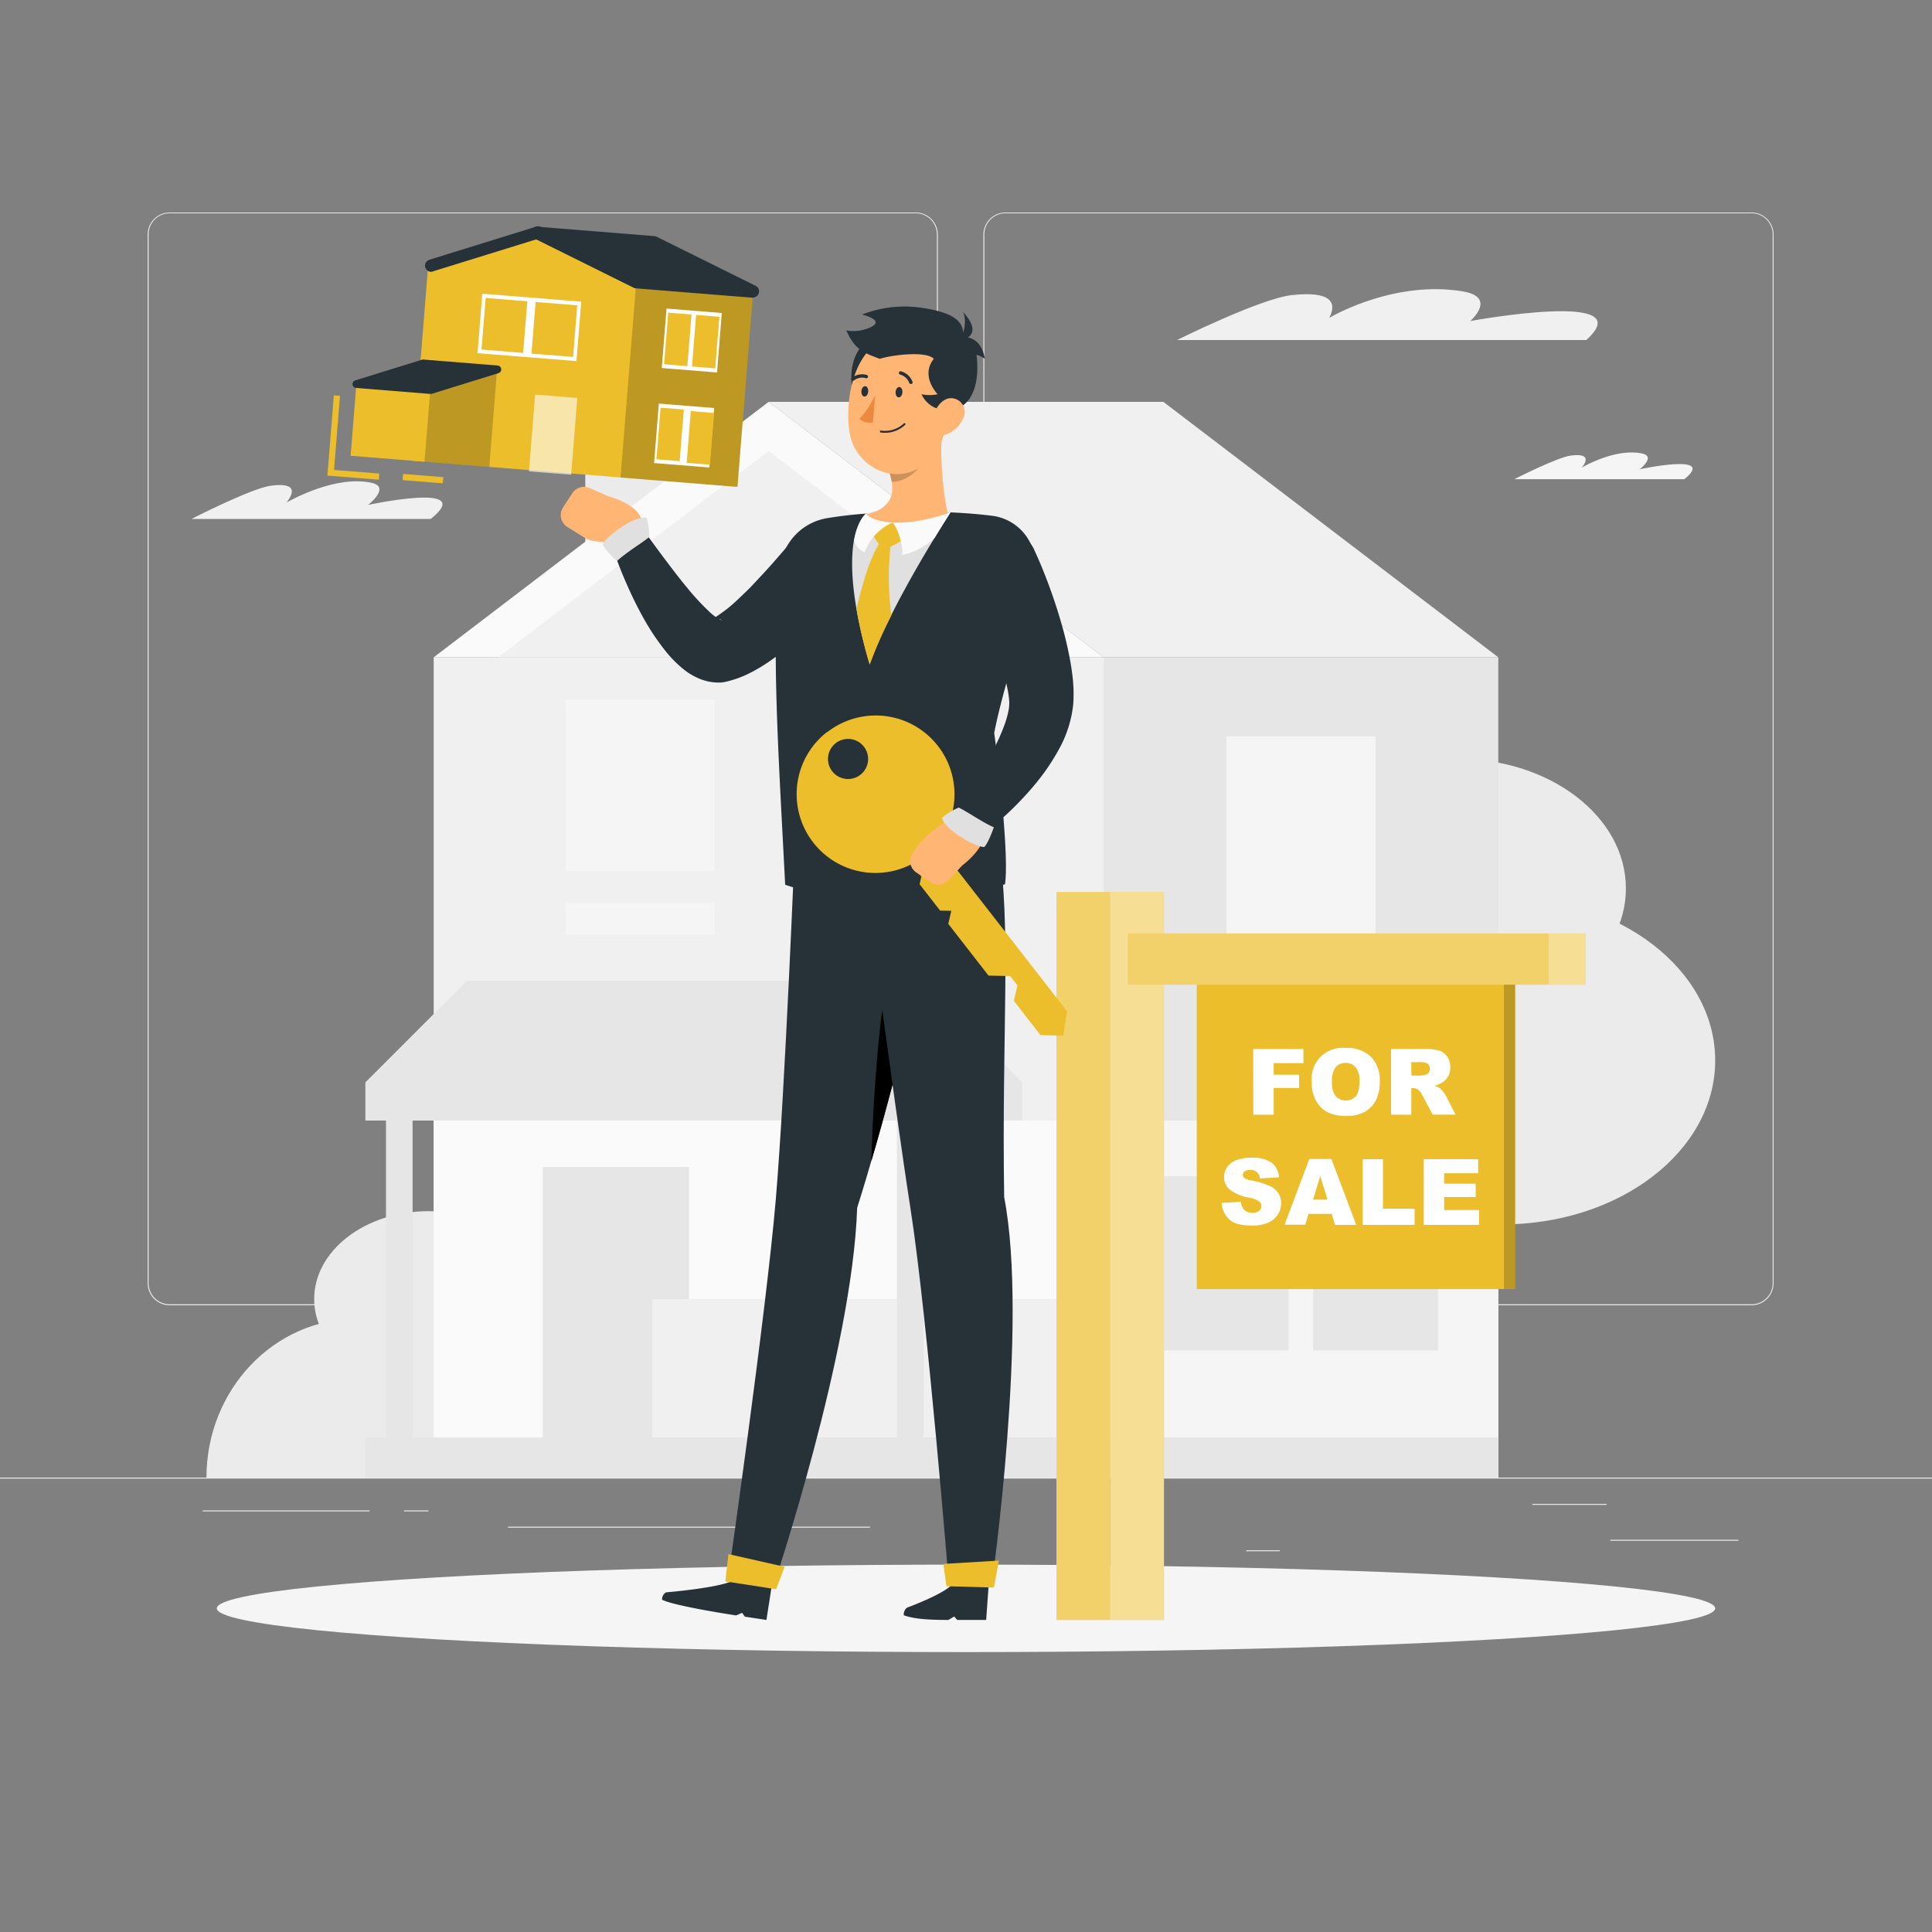 <svg xmlns="http://www.w3.org/2000/svg" viewBox="0 0 500 500"><rect x="0" y="0" width="500" height="500" fill="#808080" stroke="none"/><g id="freepik--background-complete--inject-3"><rect y="382.4" width="500" height="0.25" style="fill:#ebebeb"></rect><rect x="416.78" y="398.49" width="33.12" height="0.25" style="fill:#ebebeb"></rect><rect x="322.53" y="401.21" width="8.69" height="0.25" style="fill:#ebebeb"></rect><rect x="396.59" y="389.21" width="19.19" height="0.25" style="fill:#ebebeb"></rect><rect x="52.46" y="390.89" width="43.19" height="0.25" style="fill:#ebebeb"></rect><rect x="104.56" y="390.89" width="6.33" height="0.25" style="fill:#ebebeb"></rect><rect x="131.47" y="395.11" width="93.68" height="0.25" style="fill:#ebebeb"></rect><path d="M237,337.8H43.91a5.71,5.71,0,0,1-5.7-5.71V60.66A5.71,5.71,0,0,1,43.91,55H237a5.71,5.71,0,0,1,5.71,5.71V332.09A5.71,5.71,0,0,1,237,337.8ZM43.91,55.2a5.46,5.46,0,0,0-5.45,5.46V332.09a5.46,5.46,0,0,0,5.45,5.46H237a5.47,5.47,0,0,0,5.46-5.46V60.66A5.47,5.47,0,0,0,237,55.2Z" style="fill:#ebebeb"></path><path d="M453.31,337.8H260.21a5.72,5.72,0,0,1-5.71-5.71V60.66A5.72,5.72,0,0,1,260.21,55h193.1A5.71,5.71,0,0,1,459,60.66V332.09A5.71,5.71,0,0,1,453.31,337.8ZM260.21,55.2a5.47,5.47,0,0,0-5.46,5.46V332.09a5.47,5.47,0,0,0,5.46,5.46h193.1a5.47,5.47,0,0,0,5.46-5.46V60.66a5.47,5.47,0,0,0-5.46-5.46Z" style="fill:#ebebeb"></path><ellipse cx="388.7" cy="274.44" rx="55.19" ry="42.44" style="fill:#ebebeb"></ellipse><ellipse cx="377.15" cy="229.93" rx="43.63" ry="33.56" style="fill:#ebebeb"></ellipse><path d="M380.49,83.09s7.21-6.23-2.15-7.72c-17-2.71-32.37,5.76-34.32,6.89,2-3.93.58-7-9.67-5.89C326.28,77.22,304.61,88,304.61,88H410.53C425.16,74.85,380.49,83.09,380.49,83.09Z" style="fill:#f0f0f0"></path><path d="M95.27,130.67s5.94-4.62.88-5.72c-9.17-2-20.51,4.27-22,5.1,2.27-2.91,2.25-5.15-4-4.36-5,.63-20.6,8.61-20.6,8.61h61.92C123.66,124.56,95.27,130.67,95.27,130.67Z" style="fill:#f0f0f0"></path><path d="M424.37,121.44s4.22-3.28.63-4.07c-6.52-1.42-14.58,3-15.61,3.63,1.62-2.07,1.6-3.66-2.86-3.1-3.52.45-14.64,6.12-14.64,6.12h44C444.54,117.1,424.37,121.44,424.37,121.44Z" style="fill:#f5f5f5"></path><ellipse cx="110.89" cy="336.2" rx="29.58" ry="22.75" style="fill:#ebebeb"></ellipse><path d="M92.43,341.29c-21.56,0-39,18.4-39,41.11h78.07C131.47,359.69,114,341.29,92.43,341.29Z" style="fill:#ebebeb"></path><rect x="112.24" y="170.11" width="173.36" height="212.29" style="fill:#f0f0f0"></rect><rect x="285.6" y="170.11" width="102.17" height="212.29" transform="translate(673.36 552.51) rotate(180)" style="fill:#e6e6e6"></rect><rect x="317.38" y="190.56" width="38.59" height="73.7" transform="translate(673.36 454.81) rotate(180)" style="fill:#f5f5f5"></rect><rect x="212.84" y="181" width="38.59" height="44.44" transform="translate(464.28 406.44) rotate(180)" style="fill:#f5f5f5"></rect><rect x="146.4" y="181" width="38.59" height="44.44" transform="translate(331.39 406.44) rotate(180)" style="fill:#f5f5f5"></rect><rect x="212.84" y="233.67" width="38.59" height="8.22" transform="translate(464.28 475.56) rotate(180)" style="fill:#f5f5f5"></rect><rect x="146.4" y="233.67" width="38.59" height="8.22" transform="translate(331.39 475.56) rotate(180)" style="fill:#f5f5f5"></rect><rect x="285.6" y="290" width="102.17" height="92.4" transform="translate(673.36 672.4) rotate(180)" style="fill:#f5f5f5"></rect><rect x="339.84" y="304.42" width="32.27" height="45.07" transform="translate(711.96 653.9) rotate(180)" style="fill:#e6e6e6"></rect><rect x="301.25" y="304.42" width="32.27" height="45.07" transform="translate(634.77 653.9) rotate(180)" style="fill:#e6e6e6"></rect><rect x="112.24" y="290" width="173.36" height="92.4" style="fill:#fafafa"></rect><rect x="140.46" y="302" width="37.85" height="75.2" style="fill:#e6e6e6"></rect><polygon points="301.08 104 198.92 104 285.6 170.11 387.76 170.11 301.08 104" style="fill:#f0f0f0"></polygon><rect x="151.47" y="96.11" width="28.44" height="58.44" style="fill:#ebebeb"></rect><polygon points="198.92 104 112.24 170.11 285.6 170.11 198.92 104" style="fill:#fafafa"></polygon><polygon points="198.92 116.72 128.92 170.11 268.92 170.11 198.92 116.72" style="fill:#f0f0f0"></polygon><polygon points="238.22 253.78 120.89 253.78 94.56 280.11 94.56 290 264.56 290 264.56 280.11 238.22 253.78" style="fill:#e6e6e6"></polygon><rect x="94.56" y="372" width="293.21" height="10.4" style="fill:#e6e6e6"></rect><rect x="168.78" y="336.2" width="116.82" height="35.8" style="fill:#f0f0f0"></rect><rect x="232.11" y="290" width="6.89" height="82" style="fill:#e6e6e6"></rect><rect x="99.89" y="290" width="6.89" height="82" style="fill:#e6e6e6"></rect></g><g id="freepik--Shadow--inject-3"><ellipse id="freepik--path--inject-3" cx="250" cy="416.24" rx="193.89" ry="11.32" style="fill:#f5f5f5"></ellipse></g><g id="freepik--Sign--inject-3"><rect x="273.41" y="230.85" width="13.91" height="188.39" style="fill:#ECBE2B"></rect><rect x="273.41" y="230.85" width="13.91" height="188.39" style="fill:#fff;opacity:0.3"></rect><rect x="287.32" y="230.85" width="13.91" height="188.39" style="fill:#ECBE2B"></rect><rect x="287.32" y="230.85" width="13.91" height="188.39" style="fill:#fff;opacity:0.5"></rect><rect x="291.89" y="241.58" width="108.93" height="13.25" style="fill:#ECBE2B"></rect><rect x="291.89" y="241.58" width="108.93" height="13.25" style="fill:#fff;opacity:0.3"></rect><rect x="400.82" y="241.58" width="9.57" height="13.25" style="fill:#ECBE2B"></rect><rect x="400.82" y="241.58" width="9.57" height="13.25" style="fill:#fff;opacity:0.5"></rect><rect x="309.72" y="254.83" width="82.4" height="78.78" style="fill:#ECBE2B"></rect><rect x="389.22" y="254.83" width="2.9" height="78.78" style="opacity:0.2"></rect><path d="M324.33,271.48h13v3.65h-7.7v3h6.58v3.43h-6.58v6.94h-5.28Z" style="fill:#fff"></path><path d="M339.48,280a8,8,0,0,1,8.77-8.8,8.88,8.88,0,0,1,6.54,2.28,8.59,8.59,0,0,1,2.29,6.38,10.48,10.48,0,0,1-1,4.89,7.13,7.13,0,0,1-2.9,3,9.5,9.5,0,0,1-4.72,1.06,10.89,10.89,0,0,1-4.76-.91,7.19,7.19,0,0,1-3.05-2.9A9.61,9.61,0,0,1,339.48,280Zm5.25,0a5.75,5.75,0,0,0,.95,3.7,3.64,3.64,0,0,0,5.23,0c.61-.73.92-2.05.92-4a5.25,5.25,0,0,0-1-3.5,3.31,3.31,0,0,0-2.63-1.11,3.18,3.18,0,0,0-2.55,1.12A5.73,5.73,0,0,0,344.73,280Z" style="fill:#fff"></path><path d="M360,288.47v-17h8.75a12.65,12.65,0,0,1,3.72.42,3.9,3.9,0,0,1,2.07,1.55,4.65,4.65,0,0,1,.79,2.75,4.52,4.52,0,0,1-2.26,4.1,6.15,6.15,0,0,1-1.84.67,5.14,5.14,0,0,1,1.36.63,5,5,0,0,1,.84.89,7.05,7.05,0,0,1,.74,1.06l2.54,4.92h-5.93L368,283.28A3.87,3.87,0,0,0,367,282a2.22,2.22,0,0,0-1.28-.39h-.47v6.89Zm5.27-10.1h2.22a8.34,8.34,0,0,0,1.39-.23,1.4,1.4,0,0,0,.85-.54,1.55,1.55,0,0,0,.33-1,1.61,1.61,0,0,0-.52-1.27,3.19,3.19,0,0,0-2-.44h-2.31Z" style="fill:#fff"></path><path d="M316.14,311.33l5-.31a3.72,3.72,0,0,0,.67,1.85,2.76,2.76,0,0,0,2.31,1,2.6,2.6,0,0,0,1.74-.52,1.59,1.59,0,0,0,.6-1.23,1.55,1.55,0,0,0-.58-1.18,6.81,6.81,0,0,0-2.68-1,11.4,11.4,0,0,1-4.93-2.07,4.12,4.12,0,0,1-1.48-3.27,4.43,4.43,0,0,1,.76-2.48,4.92,4.92,0,0,1,2.28-1.83,10.75,10.75,0,0,1,4.18-.67,8.58,8.58,0,0,1,5,1.21,5.27,5.27,0,0,1,2,3.86l-4.95.29a2.31,2.31,0,0,0-2.57-2.19,2.1,2.1,0,0,0-1.38.39,1.17,1.17,0,0,0-.47.94,1,1,0,0,0,.39.73,4.38,4.38,0,0,0,1.76.63,21.62,21.62,0,0,1,4.93,1.5,5.12,5.12,0,0,1,2.16,1.88,4.71,4.71,0,0,1,.68,2.51,5.43,5.43,0,0,1-.9,3,5.68,5.68,0,0,1-2.53,2.09,10.28,10.28,0,0,1-4.09.71c-2.89,0-4.89-.55-6-1.67A6.59,6.59,0,0,1,316.14,311.33Z" style="fill:#fff"></path><path d="M344.64,314.15h-6l-.83,2.8h-5.36l6.39-17h5.72L351,317h-5.5Zm-1.09-3.68-1.87-6.1-1.86,6.1Z" style="fill:#fff"></path><path d="M352.66,300h5.25v12.81h8.19V317H352.66Z" style="fill:#fff"></path><path d="M368.47,300h14.07v3.63h-8.8v2.7h8.17v3.47h-8.17v3.35h9.06V317H368.47Z" style="fill:#fff"></path></g><g id="freepik--Character--inject-3"><path d="M219.74,150.76l-1.51,2c-.49.63-1,1.24-1.51,1.85-1,1.22-2.06,2.4-3.12,3.58-2.14,2.33-4.36,4.62-6.79,6.8a68.79,68.79,0,0,1-7.89,6.31,43.39,43.39,0,0,1-4.78,2.84A26.92,26.92,0,0,1,188,176.4l-.43.09a6.37,6.37,0,0,1-1.13.15,13.26,13.26,0,0,1-6-1.24,16.75,16.75,0,0,1-3.58-2.23,30.52,30.52,0,0,1-4.51-4.54,62.67,62.67,0,0,1-6-9c-1.66-3-3.13-6.06-4.46-9.15a97.63,97.63,0,0,1-3.56-9.44,4.57,4.57,0,0,1,8-4.1l.09.12c1.85,2.49,3.72,5.1,5.6,7.59s3.76,5,5.7,7.31a63.42,63.42,0,0,0,5.81,6.31,14.11,14.11,0,0,0,2.61,2c.34.18.6.25.58.2s-.4-.3-1.31-.28l-1.56.24a16,16,0,0,0,2-1.17c.84-.58,1.78-1.25,2.71-2s1.89-1.63,2.83-2.53,1.91-1.82,2.86-2.78c1.88-2,3.77-4,5.61-6.07l2.75-3.16,2.64-3.1.25-.29a9.12,9.12,0,0,1,14.19,11.45Z" style="fill:#263238"></path><path d="M166.12,135c-.57-4.5-8.74-6.58-8.74-6.58l-4.77-2.11a3.6,3.6,0,0,0-4.48,1.32l-2.43,3.72a3.62,3.62,0,0,0,1.1,5l4.38,2.74a6.55,6.55,0,0,0,2.58.92l3.72.48a8.32,8.32,0,0,0,8.07-3.76l.23-.35A2.17,2.17,0,0,0,166.12,135Z" style="fill:#ffb573"></path><path d="M221.83,312.59c13-41.27,23.09-91.49,23.09-91.49l-39.15-3.85s-2.57,64.62-5,93.24c-2.54,29.75-12.47,98.86-12.47,98.86l11.9,1S220.63,349.54,221.83,312.59Z" style="fill:#263238"></path><path d="M229.65,254.82l5.44,9.71c-2.78,11.33-6,23.79-9.59,36C226,281.37,228,259.27,229.65,254.82Z"></path><path d="M172.35,412.1s16.83-1.38,18.44-3.77l9.05,1.37-1.49,9.54-5.58-.84-.72-1-1.55.67C186,417.38,174,415.4,171.34,414A2.14,2.14,0,0,1,172.35,412.1Z" style="fill:#263238"></path><path d="M259.88,309.84c-.69-42.43,2-70.79-1.61-91.7l-35.77-.54s8.79,67.32,13.16,95.35,9.93,97.25,9.93,97.25h11.06S266.27,342.67,259.88,309.84Z" style="fill:#263238"></path><path d="M234.75,416.05s10.61-3.87,12-6.47h9.16l-.69,9.66h-7.48l-.81-.89-1.48.89c-4.57,0-8.76-.18-11.56-1.21A2.27,2.27,0,0,1,234.75,416.05Z" style="fill:#263238"></path><path d="M256.68,133.47c-12.65-1.57-30.73-1.42-42.85.67a14.66,14.66,0,0,0-11.9,12.34c-2.55,18.3-.36,50.29,1.27,82.49,27.68,9.47,56.89-.13,56.89-.13,1-6.5-1.26-27.78-2.79-39.14,2.29-11.73,7.13-25.17,10.33-40.75A12.76,12.76,0,0,0,256.68,133.47Z" style="fill:#263238"></path><path d="M224.06,132.91c-1.52,1.53-2.53,3.94-3.07,7-1.3,7.43.17,18.88,4.09,32,3.75-10.58,11.82-24.58,16.78-32.71,2.35-3.85,4-6.4,4.14-6.62v0A45.72,45.72,0,0,0,224.06,132.91Z" style="fill:#e0e0e0"></path><path d="M244.16,109.3l-14.41,11.82c1.87,4.95,2.46,10.11-5.68,12.1-2,2.69,1.56,5.77,4.92,7.17,5.43-.67,13.09-2.48,16.4-7C244.34,129.79,242.76,116.63,244.16,109.3Z" style="fill:#ffb573"></path><path d="M225.55,137.41a10.94,10.94,0,0,0,3,4.5c2.2,0,5.41-2.47,5.41-2.47s-1.24-3.49-3-4.2C226.51,136.34,225.55,137.41,225.55,137.41Z" style="fill:#ECBE2B"></path><path d="M230.57,140.4a3.16,3.16,0,0,0-2.43-.62c-2.88,4.09-4.71,10.45-6.49,17.79A123.84,123.84,0,0,0,225.08,172a113.15,113.15,0,0,1,5.6-12.73A75.86,75.86,0,0,1,230.57,140.4Z" style="fill:#ECBE2B"></path><path d="M238.15,114.23l-8.39,6.88a18.81,18.81,0,0,1,1,3.55c3.25.23,7.77-3.06,8-6A12.22,12.22,0,0,0,238.15,114.23Z" style="opacity:0.2"></path><path d="M223.81,88.62c-6.28,6.19-2.16,16.09-2.16,16.09S232.63,85.12,223.81,88.62Z" style="fill:#263238"></path><path d="M246.22,101.25c-1.31,9-1.62,14.39-6.6,18.63-7.49,6.38-18.36,1.19-19.78-8.08-1.27-8.35,1.09-21.72,10.29-24.52A12.58,12.58,0,0,1,246.22,101.25Z" style="fill:#ffb573"></path><path d="M247.23,105.88c-6.77,1.39-8.73-3.85-8.73-3.85a10.22,10.22,0,0,0,4.16,0s-4.56-4.66-1-9.17c-1.86-2-10.14-1.14-14,0-4.22-1.59-6.39-2.33-8.64-7.34a10.68,10.68,0,0,0,6.15-.76c4.2-1.93-2.1-3.35-2.1-3.35a30.29,30.29,0,0,1,15.2-1.79c9.8,1.38,11.32,4.29,10.94,7.59,5.13-.06,5.64,5.65,5.64,5.65a5,5,0,0,0-2.14-1C253,93.6,254,103.81,247.23,105.88Z" style="fill:#263238"></path><path d="M247.82,87.88c1.88-.85,2.45-5.34,1.34-7.22C254.19,86,250.56,88.18,247.82,87.88Z" style="fill:#263238"></path><path d="M249.28,108.26a7.85,7.85,0,0,1-4.38,4.16c-2.61,1-4.17-1.3-3.66-3.88.46-2.33,2.37-5.63,5.09-5.49A3.58,3.58,0,0,1,249.28,108.26Z" style="fill:#ffb573"></path><path d="M233.54,101.58c-.06.74-.51,1.3-1,1.26s-.83-.68-.76-1.42.5-1.31,1-1.26S233.6,100.84,233.54,101.58Z" style="fill:#263238"></path><path d="M224.69,101.36c-.06.74-.5,1.31-1,1.26s-.82-.68-.76-1.42.5-1.3,1-1.26S224.75,100.62,224.69,101.36Z" style="fill:#263238"></path><path d="M226.48,102.36s-2,4.11-4.06,6c1.21,1.34,3.48,1,3.48,1Z" style="fill:#ed893e"></path><path d="M235.69,99.36a.53.53,0,0,0,.22,0,.43.43,0,0,0,.24-.57,4.4,4.4,0,0,0-3-2.7.44.44,0,0,0-.51.34.44.44,0,0,0,.34.52h0a3.46,3.46,0,0,1,2.32,2.16A.43.43,0,0,0,235.69,99.36Z" style="fill:#263238"></path><path d="M220.57,98.54a.44.44,0,0,0,.41-.06,3.43,3.43,0,0,1,3.08-.61.43.43,0,0,0,.56-.26.44.44,0,0,0-.26-.56,4.29,4.29,0,0,0-3.9.73.44.44,0,0,0,.11.76Z" style="fill:#263238"></path><path d="M246,132.61v0c-.15.22-1.79,2.77-4.14,6.62a18.25,18.25,0,0,1-8.4,4.41c.46-1.55-.93-6.8-2.47-8.42C234.62,135.43,239.62,134.81,246,132.61Z" style="fill:#fafafa"></path><path d="M231,135.24a13.45,13.45,0,0,0-7.23,7.7,5,5,0,0,1-2.74-3c.54-3.09,1.55-5.5,3.07-7C224.91,134,227.2,135,231,135.24Z" style="fill:#fafafa"></path><path d="M267.66,142.31c.74,1.61,1.36,3,2,4.57s1.2,3,1.78,4.56c1.12,3.06,2.17,6.16,3.09,9.36a95.47,95.47,0,0,1,2.38,9.9c.32,1.72.59,3.5.77,5.38a38.11,38.11,0,0,1,.07,6.19,30.38,30.38,0,0,1-3.79,11.8,55.57,55.57,0,0,1-6,8.8,81.79,81.79,0,0,1-6.89,7.35,75.07,75.07,0,0,1-7.7,6.37,4.57,4.57,0,0,1-6.44-6.28l.15-.21,2.51-3.69c.85-1.24,1.66-2.51,2.47-3.77,1.59-2.51,3.14-5,4.47-7.56a53.91,53.91,0,0,0,3.41-7.43,25,25,0,0,0,1-3.44,10.21,10.21,0,0,0,.25-2.73,22.33,22.33,0,0,0-.45-3.17c-.24-1.22-.53-2.52-.89-3.85-.74-2.66-1.62-5.42-2.58-8.19s-2-5.56-3.07-8.35l-3.24-8.29-.08-.19a9.13,9.13,0,0,1,16.8-7.13Z" style="fill:#263238"></path><path d="M214.05,189.43a20.39,20.39,0,0,0,21.9,34.2l2.5,3.2-.46,2,5.31,6.83,2.9.06-.79,3.37,10.42,13.4,5.6.1,1.88,2.43-.93,4,6.91,8.88,5.86.11,1-6.29-33.69-43.31h0a20.39,20.39,0,0,0-28.37-28.93Zm8.62,11.08a5.19,5.19,0,1,1,.9-7.28A5.19,5.19,0,0,1,222.67,200.51Z" style="fill:#ECBE2B"></path><path d="M254.62,214.62a2.08,2.08,0,0,0-.85-1.18L250.24,211a2.2,2.2,0,0,0-2.33-.11l-3.17,1.81a24.68,24.68,0,0,0-7.83,7l-.69,1a3.61,3.61,0,0,0,.89,5.08l3.66,2.52a3.61,3.61,0,0,0,4.65-.48L249,224S255.8,219,254.62,214.62Z" style="fill:#ffb573"></path><path d="M248.11,209a16.78,16.78,0,0,0-4.32,2.66c.46,2.81,8.29,7.49,10.93,7.55,1.07-1,2.48-5.11,2.48-5.11C254.24,212.82,250.25,210,248.11,209Z" style="fill:#e0e0e0"></path><path d="M168,139a16.67,16.67,0,0,0-.66-5c-2.75-.74-10.22,4.5-11.35,6.9.49,1.39,3.64,4.34,3.64,4.34C162,143,166.2,140.5,168,139Z" style="fill:#e0e0e0"></path><polygon points="244.94 410.51 257.22 410.86 258.5 403.88 244.13 404.74 244.94 410.51" style="fill:#ECBE2B"></polygon><polygon points="187.72 409.26 200.85 411.29 203.07 405.49 188.52 402.2 187.72 409.26" style="fill:#ECBE2B"></polygon><path d="M229.32,112a7.72,7.72,0,0,1-1.42-.07.23.23,0,0,1-.19-.28.28.28,0,0,1,.3-.22,7.09,7.09,0,0,0,5.9-1.85.26.26,0,0,1,.36,0,.25.25,0,0,1,0,.35A7.47,7.47,0,0,1,229.32,112Z" style="fill:#263238"></path></g><g id="freepik--House--inject-3"><polygon points="194.91 75.45 164.66 73.02 138.97 60.27 110.81 68.69 106.75 119.24 190.85 126 194.91 75.45" style="fill:#ECBE2B"></polygon><polygon points="98.04 124.15 84.73 123.08 86.4 102.32 87.99 102.45 86.45 121.62 98.17 122.56 98.04 124.15" style="fill:#ECBE2B"></polygon><rect x="108.27" y="119.04" width="1.6" height="10.4" transform="matrix(0.08, -1, 1, 0.08, -23.51, 223)" style="fill:#ECBE2B"></rect><rect x="91.47" y="100.13" width="19.17" height="18.62" transform="translate(9.09 -7.75) rotate(4.6)" style="fill:#ECBE2B"></rect><polygon points="109.86 119.49 126.62 120.84 128.65 95.56 111.35 100.92 109.86 119.49" style="opacity:0.2"></polygon><rect x="162.58" y="74.16" width="30.35" height="50.71" transform="translate(8.55 -13.92) rotate(4.6)" style="opacity:0.2"></rect><polygon points="169.22 62.7 138.97 60.27 164.66 73.02 194.91 75.45 169.22 62.7" style="fill:#263238"></polygon><path d="M194.91,77.05h-.13l-30.25-2.43a1.69,1.69,0,0,1-.58-.17L138.26,61.7a1.6,1.6,0,0,1-.83-1.86,1.62,1.62,0,0,1,1.67-1.17l30.25,2.43a1.74,1.74,0,0,1,.59.17L195.62,74a1.6,1.6,0,0,1-.71,3Zm-29.82-5.6,21.68,1.75-18-8.93-21.68-1.75Z" style="fill:#263238"></path><polygon points="109.55 94.03 128.65 95.56 111.35 100.92 92.25 99.39 109.55 94.03" style="fill:#263238"></polygon><path d="M111.35,101.94h-.08L92.16,100.4a1,1,0,0,1-.92-.9A1,1,0,0,1,92,98.43l17.3-5.37a1,1,0,0,1,.38,0l19.1,1.54a1,1,0,0,1,.93.89,1,1,0,0,1-.71,1.08l-17.3,5.36A1,1,0,0,1,111.35,101.94ZM97.55,98.8l13.69,1.1,12.11-3.75-13.69-1.1Z" style="fill:#263238"></path><line x1="138.97" y1="60.27" x2="111.58" y2="68.75" style="fill:#263238"></line><path d="M111.58,70.35a1.6,1.6,0,0,1-.48-3.12l27.4-8.49a1.6,1.6,0,1,1,.94,3l-27.39,8.49A1.58,1.58,0,0,1,111.58,70.35Z" style="fill:#263238"></path><rect x="137.21" y="102.22" width="10.92" height="19.87" transform="matrix(1, 0.08, -0.08, 1, 9.45, -11.07)" style="fill:#fff;opacity:0.6"></rect><rect x="124.17" y="77.01" width="25.68" height="15.44" transform="translate(7.23 -10.71) rotate(4.6)" style="fill:#fff"></rect><rect x="125.14" y="77.51" width="10.81" height="13.4" transform="translate(7.17 -10.19) rotate(4.6)" style="fill:#ECBE2B"></rect><rect x="138.07" y="78.55" width="10.81" height="13.4" transform="translate(7.29 -11.22) rotate(4.6)" style="fill:#ECBE2B"></rect><rect x="171.86" y="80.39" width="14.35" height="15.44" transform="translate(7.64 -14.06) rotate(4.6)" style="fill:#fff"></rect><rect x="172.4" y="81.12" width="6.04" height="13.4" transform="translate(7.6 -13.77) rotate(4.6)" style="fill:#ECBE2B"></rect><rect x="179.62" y="81.7" width="6.04" height="13.4" transform="translate(7.67 -14.35) rotate(4.6)" style="fill:#ECBE2B"></rect><rect x="169.88" y="104.98" width="14.35" height="15.44" transform="translate(9.6 -13.82) rotate(4.6)" style="fill:#fff"></rect><rect x="170.42" y="105.71" width="6.04" height="13.4" transform="translate(9.56 -13.53) rotate(4.6)" style="fill:#ECBE2B"></rect><rect x="177.65" y="106.29" width="6.04" height="13.4" transform="matrix(1, 0.08, -0.08, 1, 9.63, -14.11)" style="fill:#ECBE2B"></rect></g></svg>